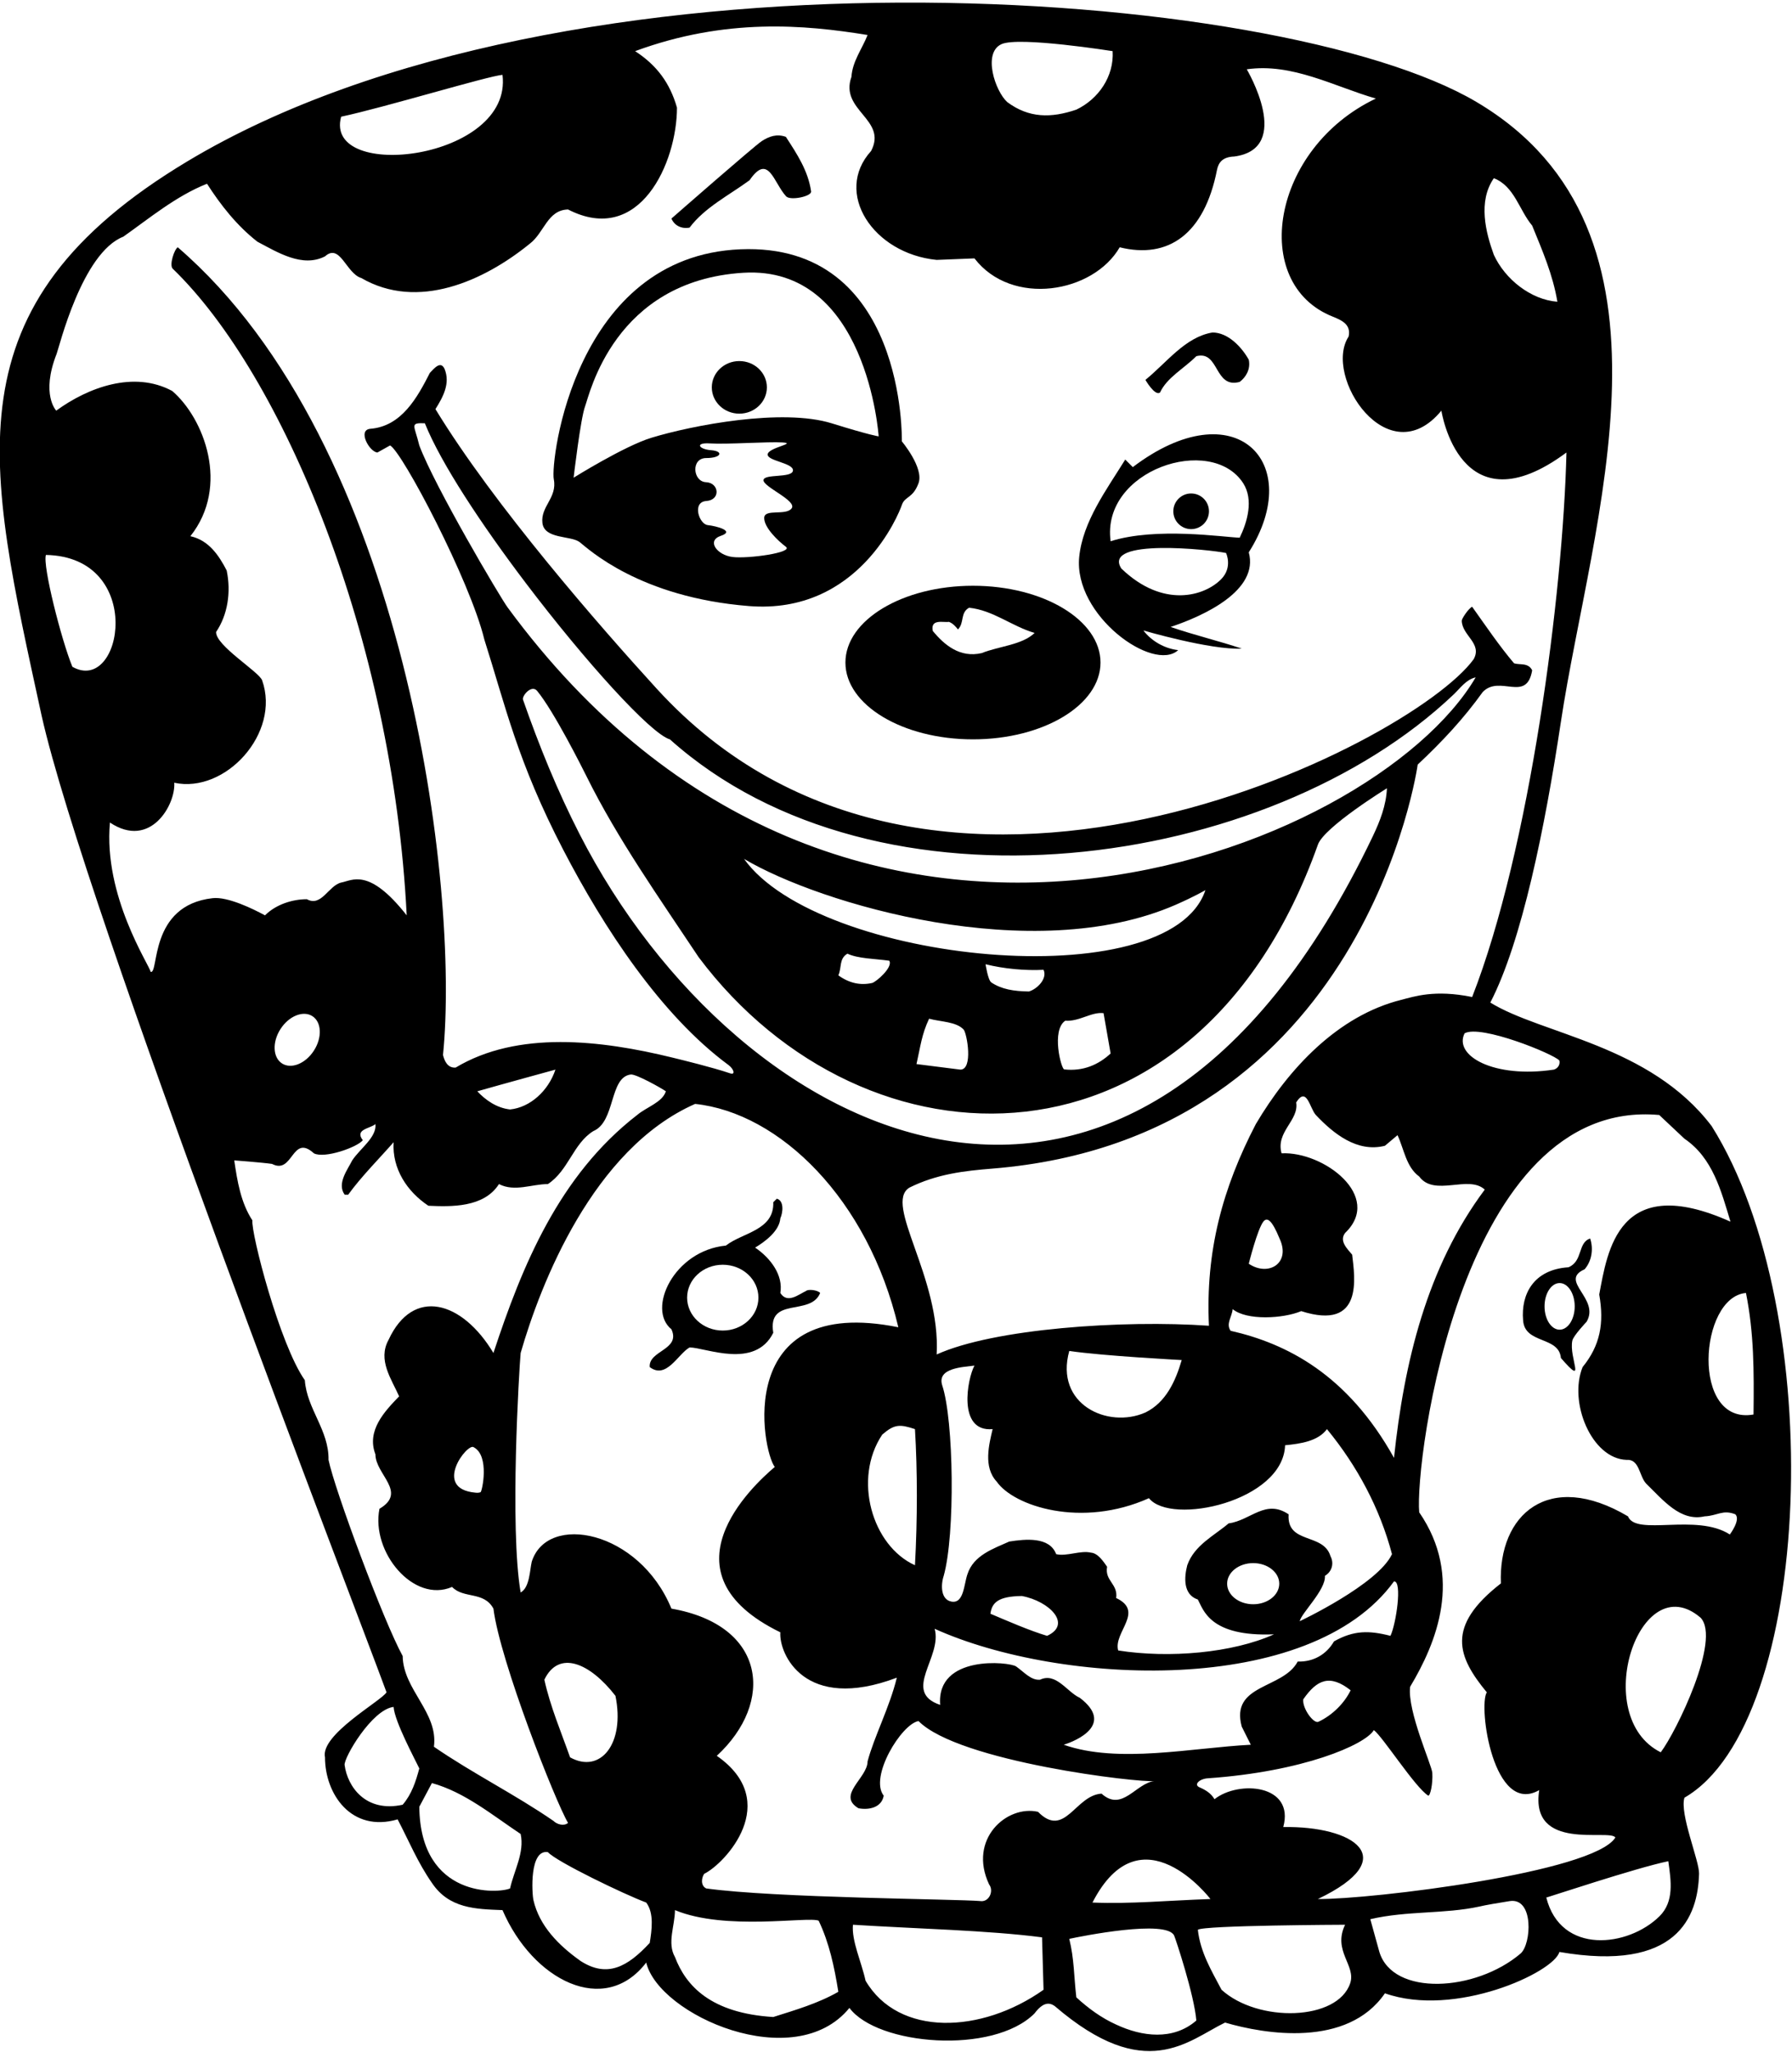 <?xml version="1.0" encoding="UTF-8"?>
<svg xmlns="http://www.w3.org/2000/svg" xmlns:xlink="http://www.w3.org/1999/xlink" width="462pt" height="529pt" viewBox="0 0 462 529" version="1.1">
<g id="surface1">
<path style=" stroke:none;fill-rule:nonzero;fill:rgb(0%,0%,0%);fill-opacity:1;" d="M 441.289 290.352 C 425.348 269.352 397.539 266.73 384.223 258.5 C 392.328 242.844 398.312 213.41 402.41 186.168 C 410.184 134.492 437.055 59.645 380.617 26.27 C 329.648 -3.867 145.914 -16.957 48.34 41.582 C -13.91 78.93 -3.402 119.414 10.73 184.531 C 21.84 234.082 92.242 416.062 99.652 436.34 C 98.352 438.551 82.492 447.262 83.789 453.109 C 83.789 462.555 90.559 472.586 102.512 469.102 C 105.371 474.559 107.711 480.281 111.352 485.48 C 115.77 492.109 122.66 492.242 129.551 492.5 C 137.34 510.582 155.84 520.082 166.602 506.02 C 169.84 519.582 204.84 535.082 218.992 517.719 C 226.203 527.387 256.008 529.844 266.699 519.152 C 268.895 516.227 270.539 516.188 272.02 517.32 C 295.34 537.332 306.223 526.172 315.84 521.492 C 325.98 524.48 347.34 528.082 357.051 513.949 C 375.09 520.332 400.59 508.582 402.031 503.289 C 432.441 508.543 437.742 494.23 438.039 483.09 C 438.129 479.828 432.973 467.672 434.27 463.512 C 467.512 444.332 471.535 338.492 441.289 290.352 Z M 452.082 364.711 C 435.852 367.594 438.035 334.391 450.133 333.379 C 452.211 343.781 452.211 353.398 452.082 364.711 Z M 427.77 287.488 L 434.27 293.602 C 441.578 298.551 443.758 307.137 446.137 314.992 C 417.121 301.98 414.414 322.68 412.301 333.77 C 413.602 341.18 412.562 346.898 408.012 352.488 C 404.34 361.582 410.34 376.082 419.32 376.41 C 422.703 376.148 422.57 380.57 424.391 382.52 C 428.812 386.812 433.23 392.398 439.473 390.969 C 442.723 390.84 444.152 389.148 447.402 390.449 C 448.832 391.879 445.973 395.648 445.973 395.648 C 437.34 390.082 421.789 396.172 419.711 390.969 C 399.254 378.863 386.242 390.516 386.949 408.262 C 372.676 419.363 375.746 427.152 383.312 436.34 C 381.055 439.969 385.035 468.301 396.832 461.559 C 394.34 477.582 415.031 471.441 416.461 473.781 C 410.918 482.801 353.41 489.77 339.762 489.641 C 361.84 479.082 348.941 470.766 330.84 471.082 C 333.84 460.082 319.352 458.961 313.109 463.902 C 312.203 462.344 310.773 461.496 309.234 460.832 C 307.688 460.164 309.199 458.66 311.371 458.512 C 335.812 456.828 351.922 449.91 354.191 446.09 C 356.402 447.652 364.852 460.91 368.23 462.992 C 368.762 462.992 369.43 459.922 369.266 457.117 C 369.148 455.121 362.77 441.152 363.551 434.91 C 370.34 423.582 377.34 406.582 365.891 389.93 C 364.688 376.992 376.668 282.844 427.77 287.488 Z M 312.07 489.641 C 300.762 490.031 291.789 490.941 281.652 490.551 C 294.148 466.18 312.07 489.641 312.07 489.641 Z M 278.402 437.77 C 275.02 436.211 272.289 431.141 268.133 433.09 C 265.805 433.301 264.051 431.141 261.977 429.68 C 260.23 428.449 241.34 426.582 242.391 439.59 C 232.383 436.211 243.039 427.242 240.961 419.961 C 273.434 434.645 337.762 437.578 359.391 407.738 C 361.602 407.609 359.91 418.789 358.48 421.781 C 352.891 420.352 348.992 420.352 343.922 423.211 C 341.973 426.59 338.59 428.539 334.562 428.41 C 330.789 435.559 317.141 434.129 320.133 445.18 L 322.473 449.859 C 307.262 450.641 288.281 454.801 274.242 449.859 C 277.621 448.82 287.34 444.582 278.402 437.77 Z M 255.91 368.48 C 255 372.379 253.441 378.23 256.949 382 C 261.371 388.371 278.84 394.082 296.211 386.289 C 301.93 393.441 330.84 387.082 331.312 372.641 C 335.34 372.25 339.84 371.582 342.102 368.48 C 349.902 377.969 355.75 388.891 358.871 400.719 C 355.23 408.52 335.082 418.012 335.082 418.012 C 335.473 415.93 341.84 409.949 341.582 406.312 C 343.531 405.141 343.922 402.93 343.012 401.238 C 341.191 395.129 331.699 398.25 332.223 390.449 C 326.242 386.422 322.473 392.012 316.75 392.789 C 313.109 395.91 307.91 398.379 306.09 403.578 C 305.312 406.57 304.922 411.121 308.82 412.422 C 310.25 415.02 311.84 422.082 328.449 421.391 C 317.789 426.199 301.41 427.629 288.281 425.551 C 286.98 420.871 295.172 415.539 287.762 412.031 C 288.281 408.391 284.77 407.609 285.422 403.969 C 284.512 402.672 283.082 400.461 281.262 400.328 C 278.531 399.68 275.02 401.371 272.289 400.719 C 270.602 396.172 264.359 396.82 260.199 397.469 C 256.172 399.289 250.973 400.98 249.41 405.922 C 248.5 408.52 248.5 413.59 245.25 412.941 C 242.52 412.422 242.52 408.648 243.301 406.312 C 246.289 395.645 245.914 366.18 242.91 357.172 C 241.48 352.621 248.5 352.488 251.23 352.102 C 249.414 355.371 246.754 369.312 255.91 368.48 Z M 275.672 348.328 C 284.512 349.629 304.66 350.672 304.66 350.672 C 303.102 356 300.633 361.59 295.301 364.191 C 285.609 368.477 271.84 362.082 275.672 348.328 Z M 335.473 338.059 C 351.676 343.25 349.25 329.219 348.602 323.5 C 347.301 321.941 345.223 319.988 346.781 317.91 C 356.66 308.461 341.223 296.828 330.402 297.371 C 328.84 291.781 334.949 288.922 334.172 284.238 C 336.902 279.949 337.68 285.801 339.242 287.488 C 343.789 292.301 349.902 297.238 357.051 295.422 L 360.301 292.691 C 361.992 296.328 362.512 300.879 365.891 303.352 C 369.789 308.68 378.633 302.828 382.789 306.73 C 367.84 326.75 361.992 351.32 359.391 375.891 C 347.34 354.25 331.57 346.379 317.27 343.129 C 315.973 341.309 317.66 339.488 317.789 337.539 C 321.43 340.531 330.789 340.012 335.473 338.059 Z M 321.949 325.84 C 321.949 325.84 324.18 316.875 325.734 314.949 C 326.672 313.797 327.883 314.465 329.883 319.34 C 332.871 325.711 327.008 329.25 321.949 325.84 Z M 329.809 408.332 C 329.809 411.262 326.801 413.637 323.09 413.637 C 319.383 413.637 316.371 411.262 316.371 408.332 C 316.371 405.402 319.383 403.027 323.09 403.027 C 326.801 403.027 329.809 405.402 329.809 408.332 Z M 269.949 421.781 C 265.531 420.48 259.633 417.902 255.34 416.082 C 255.73 413.223 257.34 411.582 263.449 411.512 C 270.512 412.816 276.496 418.805 269.949 421.781 Z M 348.211 435.82 C 346.652 439.039 343.629 442.184 339.91 443.938 C 338.672 444.523 335.73 440.5 335.992 438.16 C 339.5 433.09 342.84 431.582 348.211 435.82 Z M 402.031 273.449 C 402.289 274.621 401.512 275.531 400.602 275.789 C 385.18 278.117 374.695 272.223 377.59 266.43 C 381.75 264.09 400.602 271.762 402.031 273.449 Z M 385.133 45.949 C 390.461 48.027 391.633 54.141 395.012 58.172 C 397.609 64.539 400.34 70.777 401.512 77.801 C 394.621 77.277 387.992 71.949 385.133 65.711 C 383.051 59.988 380.973 51.93 385.133 45.949 Z M 258.172 11.395 C 262.613 9.328 286.852 13.188 286.852 13.188 C 287.242 19.688 283.211 25.539 277.492 28.27 C 270.992 30.48 265.27 30.48 259.68 26.32 C 256.551 23.473 253.297 13.664 258.172 11.395 Z M 87.949 30.09 C 99 27.75 125.91 19.559 129.551 19.301 C 132.262 41.312 83.336 47.012 87.949 30.09 Z M 18.66 171.922 C 15.84 165.082 10.93 145.812 11.84 143.082 C 37.656 143.59 31.617 179.273 18.66 171.922 Z M 54.84 231.582 C 38.312 233.406 41.051 251.23 38.84 250.582 C 38.492 248.766 26.621 231.074 28.34 212.082 C 38.84 219.082 45.34 207.332 44.922 201.82 C 58.117 204.68 72.41 189.004 67.578 175.41 C 66.793 173.211 55.582 166.461 55.711 162.949 C 58.699 158.531 59.609 152.68 58.441 147.09 C 56.359 143.059 53.762 139.289 49.082 138.25 C 59.34 125.332 52.59 107.828 44.402 100.809 C 34.52 95.48 22.691 99.898 14.5 105.879 C 14.5 105.879 10.473 101.75 14.598 91.238 C 15.254 89.566 21.129 65.188 31.789 61.027 C 38.422 56.352 45.441 50.5 53.371 47.379 C 56.879 52.84 61.039 58.172 66.371 62.328 C 71.57 65.059 77.941 69.09 83.789 66.102 C 87.691 62.59 89.25 70.52 93.152 71.688 C 107.711 80.141 124.742 72.469 136.57 62.852 C 140.34 59.988 141.121 54.141 146.449 54.012 C 164.957 63.535 174.531 41.867 174.531 27.75 C 172.711 21.379 169.332 16.828 163.742 13.188 C 187.09 4.582 207.387 6.367 223.672 9.027 C 222.242 12.672 219.77 15.789 219.512 19.82 C 216.391 28.527 228.871 30.738 224.582 38.93 C 214.824 49.664 225.074 65.391 241.48 67.012 L 251.23 66.621 C 260.859 79.156 281.84 75.582 288.672 63.762 C 301.223 66.855 310.484 60.383 313.754 43.816 C 314.137 41.891 315.203 40.465 318.18 40.359 C 333.59 38.332 321.43 17.871 321.43 17.871 C 333.133 16.18 343.922 22.289 354.711 25.41 C 327.73 38.258 322.133 73.109 343.574 81.629 C 346.148 82.652 348.336 83.77 347.691 86.77 C 341.023 96.992 357.875 122.559 371.609 105.879 C 371.609 105.879 376.34 137.082 403.852 116.672 C 402.98 152.883 394.453 218.91 379.539 257.07 C 369.84 255.082 364.566 256.965 361.27 257.793 C 344.887 261.891 332.211 275.547 323.77 289.828 C 315.191 306.34 310.77 322.59 311.68 341.828 C 289.449 340.27 256.09 342.582 241.48 349.238 C 242.59 329.332 227.699 310.371 234.461 306.211 C 241.598 302.672 248.676 301.891 255.781 301.316 C 352.109 293.551 365.5 197.141 365.5 197.141 C 371.871 191.16 377.332 185.309 382.27 178.422 C 386.691 173.871 393.582 181.281 395.012 172.828 C 393.973 170.75 391.762 171.531 390.332 171.012 C 386.562 166.59 382.789 161 379.539 156.449 C 378.633 156.84 376.859 159.488 376.863 160.035 C 376.918 163.871 382.207 165.875 379.93 169.969 C 363.949 192 240.148 255.203 169.328 177.594 C 154.684 161.547 127.402 130.34 112.262 105.488 C 114.211 102.371 116.16 98.859 114.602 95.09 C 113.562 92.879 111.871 95.09 110.832 96.129 C 107.582 102.5 103.551 109.91 95.492 110.559 C 92.09 110.832 95.23 116.539 97.309 116.672 L 100.562 114.852 C 103.68 116.41 121.23 149.82 124.871 164.898 C 130.34 182.082 133.383 196.324 145.227 219.141 C 155.59 239.113 170.34 261.719 187.816 274.605 C 189.156 275.598 189.73 277.258 188.199 276.734 C 183.602 275.18 175.859 273.301 173.375 272.691 C 154.867 268.148 133.449 265.676 117.461 275.27 C 115.383 275.398 114.602 273.578 114.211 272.02 C 118.551 229.184 104.84 114.582 45.832 63.762 C 44.922 64.277 43.59 68.375 44.531 69.285 C 72.898 96.672 101.273 164.465 104.852 236.012 C 95.09 223.582 90.809 227.039 87.949 227.559 C 84.699 228.34 82.879 233.93 79.109 231.852 C 75.469 231.852 71.18 233.148 68.32 236.012 C 65.199 234.32 58.727 231.152 54.84 231.582 Z M 191.82 221.449 C 211.34 233.082 266.32 249.391 303.191 233.25 C 307.953 231.164 310.77 229.512 310.77 229.512 C 301.469 257.418 211.004 248.387 191.82 221.449 Z M 286.332 271.629 C 283.207 274.531 279.223 276.281 274.379 275.734 C 273.578 275.645 270.992 265.648 274.633 263.18 C 278.27 263.441 281.391 260.84 284.512 261.23 Z M 265.27 255.641 C 261.34 255.582 258.227 255.078 255.582 253.316 C 254.699 252.73 254.09 248.621 254.09 248.621 C 258.77 249.789 264.359 250.309 269.039 250.051 C 270.082 252.262 267.48 254.988 265.27 255.641 Z M 247.59 275.789 L 236.281 274.359 C 237.32 269.809 237.582 266.82 239.531 262.66 C 242.504 263.473 246.539 263.406 248.434 265.457 C 249.273 266.363 250.973 275.789 247.59 275.789 Z M 224.832 253.453 C 221.859 254.113 218.961 253.527 216.133 251.48 C 217.039 249.531 216.262 247.191 218.473 245.891 C 221.199 247.191 225.621 247.191 229.262 247.711 C 230.301 249.398 225.824 253.234 224.832 253.453 Z M 130.844 156.582 C 128.953 154.008 112.074 125.449 108.102 114.852 C 106.84 109.582 105.5 109 109.531 109.129 C 113.68 119.473 124.18 135.32 135.539 150.309 C 150.879 170.551 167.781 189.223 172.711 190.641 C 226.465 238.734 326.996 224.5 374.797 179.035 C 376.484 177.434 377.977 175.207 380.449 174.648 C 354.148 219.5 217.672 274.906 130.844 156.582 Z M 138.473 178.133 C 142.762 183.312 150.176 198.078 151.203 200.148 C 159.242 216.387 170.09 231.695 180.121 246.801 C 223.125 304.141 308.648 305.312 339.762 217.809 C 341.32 213.262 357.57 203.25 357.57 203.25 C 357.375 207.605 355.816 211.668 353.914 215.648 C 292.023 345.25 190.484 295.316 149.41 215.047 C 143.695 203.875 138.988 192.289 134.84 180.41 C 134.504 179.445 137.043 176.406 138.473 178.133 Z M 235.891 403.578 C 224.84 398.582 219.82 381.34 227.441 369.91 C 230.562 367.18 231.992 367.18 235.891 368.48 C 236.539 379.398 236.539 391.621 235.891 403.578 Z M 143.199 275.789 C 141.383 281.25 136.699 285.539 131.5 286.059 C 127.992 285.672 125.133 283.59 123.051 281.379 C 129.422 279.559 143.199 275.789 143.199 275.789 Z M 80.941 270.867 C 78.781 274.238 75.102 275.73 72.715 274.203 C 70.332 272.68 70.148 268.707 72.309 265.336 C 74.469 261.965 78.152 260.473 80.535 262 C 82.918 263.527 83.102 267.496 80.941 270.867 Z M 84.699 376.41 C 84.832 368.738 79.109 363.281 78.59 355.871 C 72.09 346.641 64.68 317.91 65.07 314.66 C 62.082 310.109 61.172 304.52 60.391 299.191 C 60.391 299.191 67.41 299.711 70.141 300.102 C 75.602 302.961 75.211 292.172 80.93 297.371 C 83.66 298.801 92.109 295.809 93.539 293.988 C 91.332 291.129 95.492 291 96.789 289.828 C 97.18 293.211 92.762 296.199 90.809 299.191 C 89.641 301.531 86.781 305.172 88.859 308.031 L 89.77 308.031 C 93.152 303.352 97.832 298.672 101.473 294.512 C 101.078 301.398 104.98 307.25 110.441 310.891 C 116.289 311.148 124.742 311.41 128.641 305.301 C 132.672 307.379 137.09 305.301 141.25 305.301 C 146.582 301.789 147.75 294.898 152.949 291.648 C 158.727 289.234 157.035 277.738 162.617 277.047 C 163.945 276.883 170.371 280.469 171.672 281.379 C 170.762 284.238 166.73 285.41 164.262 287.488 C 144.109 303.09 134.621 326.359 127.211 348.852 C 119.125 335.375 106.48 331.801 100.172 345.469 C 97.309 350.672 100.949 355.609 102.902 360.031 C 99.129 363.93 94.449 368.871 96.789 374.98 C 96.789 380.18 105.109 384.73 97.832 389.02 C 95.602 400.16 106.633 413.461 116.551 409.172 C 119.539 412.289 124.742 410.211 127.211 414.762 C 128.902 428.281 143.199 464.551 146.449 470.012 C 145.41 470.922 143.59 470.402 142.68 469.492 C 132.672 462.602 121.883 457.27 111.871 450.379 C 113.039 441.539 103.941 435.691 103.812 426.98 C 98.871 418.012 86.262 384.078 84.699 376.41 Z M 123.895 384.746 C 123.508 384.895 123.051 384.926 122.531 384.859 C 111.34 383.832 120.582 371.859 122.141 373.16 C 126.301 375.371 124.285 384.602 123.895 384.746 Z M 140.34 433.09 C 144.059 425.348 152.062 428.715 158.672 437.25 C 161.195 449.594 154.789 457.453 146.973 453.109 C 144.633 446.48 141.902 440.109 140.34 433.09 Z M 88.844 455.086 C 88.602 453.246 95.879 440.762 101.473 440.109 C 101.73 443.879 107.062 453.762 108.102 455.969 C 107.191 459.352 106.152 462.602 103.812 465.332 C 94.207 467.418 89.574 460.602 88.844 455.086 Z M 131.5 486.91 C 128.641 488.211 108.34 489.582 108.102 465.852 L 111.352 459.742 C 119.801 462.082 126.82 467.93 134.23 472.871 C 135.27 477.68 132.539 482.23 131.5 486.91 Z M 167.512 500.949 C 161.84 507.082 156.59 510.051 149.699 505.629 C 143.996 501.586 139.039 496.547 137.527 489.926 C 137.145 488.246 136.441 476.77 141.25 477.551 C 143.461 480.02 161.012 488.469 166.602 490.551 C 168.68 493.281 168.031 497.699 167.512 500.949 Z M 199.359 520.062 C 183.34 519.082 176.84 512.082 174.012 504.59 C 171.93 500.949 174.012 496.531 174.012 492.5 C 187.008 497.914 208.461 494.059 211.062 495.23 C 213.789 500.949 215.09 507.059 216.133 513.559 C 210.93 516.551 205.082 518.242 199.359 520.062 Z M 223.152 510.699 C 222.109 505.891 219.512 500.43 219.902 496.27 C 236.152 497.309 254.742 497.699 268.652 499.52 L 269.039 513.039 C 252.988 524.402 231.652 525.188 223.152 510.699 Z M 267.609 467.152 C 259.586 465.328 249.512 474.176 255 485.871 C 256.301 487.559 255 490.551 252.66 490.16 C 246.68 489.641 199.75 489.379 182.07 486.91 C 180.512 486.129 180.902 484.051 181.551 483.141 C 186.883 480.539 201.84 464.582 184.801 452.719 C 199.766 438.879 197.535 419.035 173.102 414.762 C 164.766 394.52 141.09 390.008 137.09 402.672 C 136.57 404.879 136.57 409.301 134.23 410.602 C 131.371 393.961 133.84 353.012 134.23 348.852 C 139.34 331.082 152.863 296.242 179.211 284.629 C 200.969 286.938 223.801 309.121 231.602 342.219 C 188.84 333.582 196.5 374.199 199.75 378.23 C 193.902 383.172 169.84 405.582 201.18 420.871 C 200.789 426.328 207.34 441.582 231.211 432.57 C 229.391 440.109 225.359 447.781 223.672 454.152 C 223.672 458.441 215.609 462.859 221.332 466.242 C 224.191 466.762 227.312 465.98 227.832 462.992 C 224.062 458.18 232.383 444.531 236.801 443.75 C 247.199 454.281 294 459.742 297.641 459.219 C 292.832 459.742 289.32 467.281 283.992 462.469 C 277.23 462.859 274.5 474.172 267.609 467.152 Z M 287.762 522.012 C 283.992 520.32 280.609 517.852 277.492 514.992 C 276.84 509.402 276.973 505.242 275.672 499.91 C 278.66 499.262 300.785 494.805 302.715 499.078 C 303.121 499.977 307.91 514.469 308.43 520.969 C 302.449 526.172 294.391 525.129 287.762 522.012 Z M 348.098 511.352 C 344.84 521.082 324.34 521.582 314.93 513.039 C 312.332 508.102 309.473 503.422 308.82 497.57 C 310.25 496.402 346.781 496.27 346.781 496.27 C 343.523 503.051 349.645 506.73 348.098 511.352 Z M 392.016 503.703 C 380.422 513.562 359.129 514.785 355.621 503.289 L 353.281 494.84 C 362.77 492.629 372.391 493.539 381.359 491.59 C 382.875 491.211 386.465 490.613 389.195 490.18 C 395.531 489.172 394.824 501.316 392.016 503.703 Z M 427.84 494.082 C 419.805 502.035 402.398 504.133 398.652 489.25 C 398.344 489.445 421.84 481.582 430.109 479.891 C 430.816 484.93 431.672 490.289 427.84 494.082 Z M 428.16 451.809 C 409.789 442.625 422.66 403.586 438.43 417.102 C 443.762 422.691 432.191 446.48 428.16 451.809 "/>
<path style=" stroke:none;fill-rule:nonzero;fill:rgb(0%,0%,0%);fill-opacity:1;" d="M 177.781 58.688 C 181.68 53.488 187.922 50.371 193.25 46.469 C 198.125 39.352 199.418 47.078 202.664 50.617 C 203.746 51.801 209.371 50.629 209.109 49.328 C 208.332 44 205.473 39.711 202.609 35.289 C 200.258 34.441 198.266 35.168 196.391 36.383 C 194.531 37.582 173.102 56.352 173.102 56.352 C 173.883 58.172 175.699 59.078 177.781 58.688 "/>
<path style=" stroke:none;fill-rule:nonzero;fill:rgb(0%,0%,0%);fill-opacity:1;" d="M 299.07 101.199 C 300.891 97.301 305.18 95.09 308.43 91.84 C 314.41 90.281 312.98 100.289 319.609 98.469 C 321.172 97.301 322.473 95.219 321.949 92.75 C 320.133 89.5 316.621 85.73 312.59 85.73 C 305.57 86.898 300.891 93.398 295.301 97.949 C 295.301 97.949 297.77 102.238 299.07 101.199 "/>
<path style=" stroke:none;fill-rule:nonzero;fill:rgb(0%,0%,0%);fill-opacity:1;" d="M 303.75 167.629 C 300.242 167.238 296.859 165.289 294.781 162.559 C 294.781 162.559 312.07 167.629 320.133 167.238 C 314.41 165.289 307.781 163.73 301.801 161.648 C 310.363 158.797 324.633 152.246 321.949 142.41 C 336.672 119.199 318.398 100.434 292.051 120.441 L 290.102 118.488 C 285.34 126.18 279.16 134.449 278.238 143.57 C 276.711 158.684 297.371 173.469 303.75 167.629 Z M 314.84 149.332 C 310.531 153.727 299.836 156.93 289.09 146.582 C 284.039 138.676 312.098 141.734 316.09 142.582 C 316.09 142.582 317.863 146.25 314.84 149.332 Z M 320.52 124.602 C 323.25 128.891 321.562 134.609 319.609 138.641 C 315.449 138.512 298.09 135.832 286.332 139.551 C 283.828 121.211 312.262 111.801 320.52 124.602 "/>
<path style=" stroke:none;fill-rule:nonzero;fill:rgb(0%,0%,0%);fill-opacity:1;" d="M 199.359 343.648 C 197.801 334.16 208.98 339.488 211.449 333.379 C 210.801 332.602 208.332 332.34 207.812 332.859 C 205.859 333.77 203 336.238 201.18 333.379 C 201.961 328.828 198.711 324.41 194.68 321.68 C 197.281 320.121 200.922 317.391 201.18 314.141 C 201.832 312.711 202.223 309.59 200.27 309.07 L 199.359 309.98 C 199.621 317.262 191.43 317.781 187.141 321.16 C 173.723 322.449 166.695 337.559 173.102 342.738 C 175.57 348.07 167.121 348.199 167.512 352.488 C 171.801 355.738 174.789 349.109 177.781 347.422 C 181.879 347.422 194.605 353.16 199.359 343.648 Z M 177.148 334.582 C 177.148 329.895 181.266 326.098 186.34 326.098 C 191.418 326.098 195.531 329.895 195.531 334.582 C 195.531 339.27 191.418 343.066 186.34 343.066 C 181.266 343.066 177.148 339.27 177.148 334.582 "/>
<path style=" stroke:none;fill-rule:nonzero;fill:rgb(0%,0%,0%);fill-opacity:1;" d="M 392.672 340.398 C 393.062 346.641 401.902 344.43 402.422 350.148 C 409.195 357.934 404.41 350.074 405.371 345.645 C 405.648 344.379 409.051 340.789 409.051 340.789 C 412.562 334.809 401.77 330.262 408.531 327.27 C 410.352 325.191 410.871 322.07 409.961 319.34 C 406.711 320.379 408.141 325.191 404.371 326.75 C 395.34 327.332 392.102 333.738 392.672 340.398 Z M 402.09 330.82 C 404.238 330.82 405.98 333.512 405.98 336.832 C 405.98 340.152 404.238 342.844 402.09 342.844 C 399.941 342.844 398.203 340.152 398.203 336.832 C 398.203 333.512 399.941 330.82 402.09 330.82 "/>
<path style=" stroke:none;fill-rule:nonzero;fill:rgb(0%,0%,0%);fill-opacity:1;" d="M 217.961 170.832 C 217.961 181.766 232.684 190.633 250.84 190.633 C 269 190.633 283.723 181.766 283.723 170.832 C 283.723 159.898 269 151.031 250.84 151.031 C 232.684 151.031 217.961 159.898 217.961 170.832 Z M 244.641 160.336 C 245.68 160.727 246.332 161.504 246.98 162.285 C 248.672 160.594 247.5 157.996 249.84 156.695 C 256.082 157.344 260.891 161.504 266.742 163.195 C 263.492 166.316 257.641 166.574 253.09 168.395 C 247.5 169.695 243.473 166.316 240.48 162.676 C 239.832 159.426 243.34 160.594 244.641 160.336 "/>
<path style=" stroke:none;fill-rule:nonzero;fill:rgb(0%,0%,0%);fill-opacity:1;" d="M 149.457 139.789 C 151.707 141.539 164.84 154.016 193.09 156.266 C 221.34 158.516 231.754 132.461 232.512 130.191 C 233.27 127.918 235.34 128.559 236.801 124.602 C 238.262 120.641 232.512 113.809 232.512 113.809 C 232.512 113.809 233.66 62.527 190.91 64.277 C 148.16 66.027 141.859 118.918 142.777 123.578 C 143.715 128.324 139.34 130.582 139.84 134.832 C 140.34 139.082 147.207 138.039 149.457 139.789 Z M 196.84 123.832 C 196.84 125.582 205.57 129.113 204.09 131.082 C 202.609 133.051 197.02 131.07 197.02 133.57 C 197.02 136.07 200.609 139.48 202.609 140.98 C 204.609 142.48 192.84 144.113 188.84 143.613 C 184.84 143.113 182.09 139.406 185.84 138.156 C 189.59 136.906 184.711 135.641 182.461 135.391 C 180.211 135.141 178.352 129.426 182.102 129.176 C 185.852 128.926 185.418 124.473 182.016 124.328 C 178.617 124.188 178.07 118.102 182.07 118.102 C 186.07 118.102 186.59 116.332 183.34 116.082 C 180.09 115.832 179.121 114.078 182.98 114.328 C 187.477 114.625 198.027 113.832 201.777 114.082 C 205.527 114.332 198.168 115.367 197.918 117.117 C 197.668 118.867 204.68 119.352 204.43 121.352 C 204.18 123.352 196.84 122.082 196.84 123.832 Z M 150.84 104.77 C 152 101.699 158.316 72.41 191.59 70.332 C 223.59 68.332 226.531 112.512 226.531 112.512 C 226.531 112.512 224.336 112.234 214.465 109.16 C 201.676 105.18 178.461 109.66 167.922 112.879 C 160.965 115.004 147.883 123.172 147.883 123.172 C 147.883 123.172 149.68 107.84 150.84 104.77 "/>
<path style=" stroke:none;fill-rule:nonzero;fill:rgb(0%,0%,0%);fill-opacity:1;" d="M 190.609 106.656 C 194.531 106.656 197.711 103.621 197.711 99.875 C 197.711 96.133 194.531 93.098 190.609 93.098 C 186.691 93.098 183.512 96.133 183.512 99.875 C 183.512 103.621 186.691 106.656 190.609 106.656 "/>
<path style=" stroke:none;fill-rule:nonzero;fill:rgb(0%,0%,0%);fill-opacity:1;" d="M 307.09 136.43 C 309.629 136.43 311.688 134.371 311.688 131.832 C 311.688 129.293 309.629 127.234 307.09 127.234 C 304.555 127.234 302.496 129.293 302.496 131.832 C 302.496 134.371 304.555 136.43 307.09 136.43 "/>
</g>
</svg>
